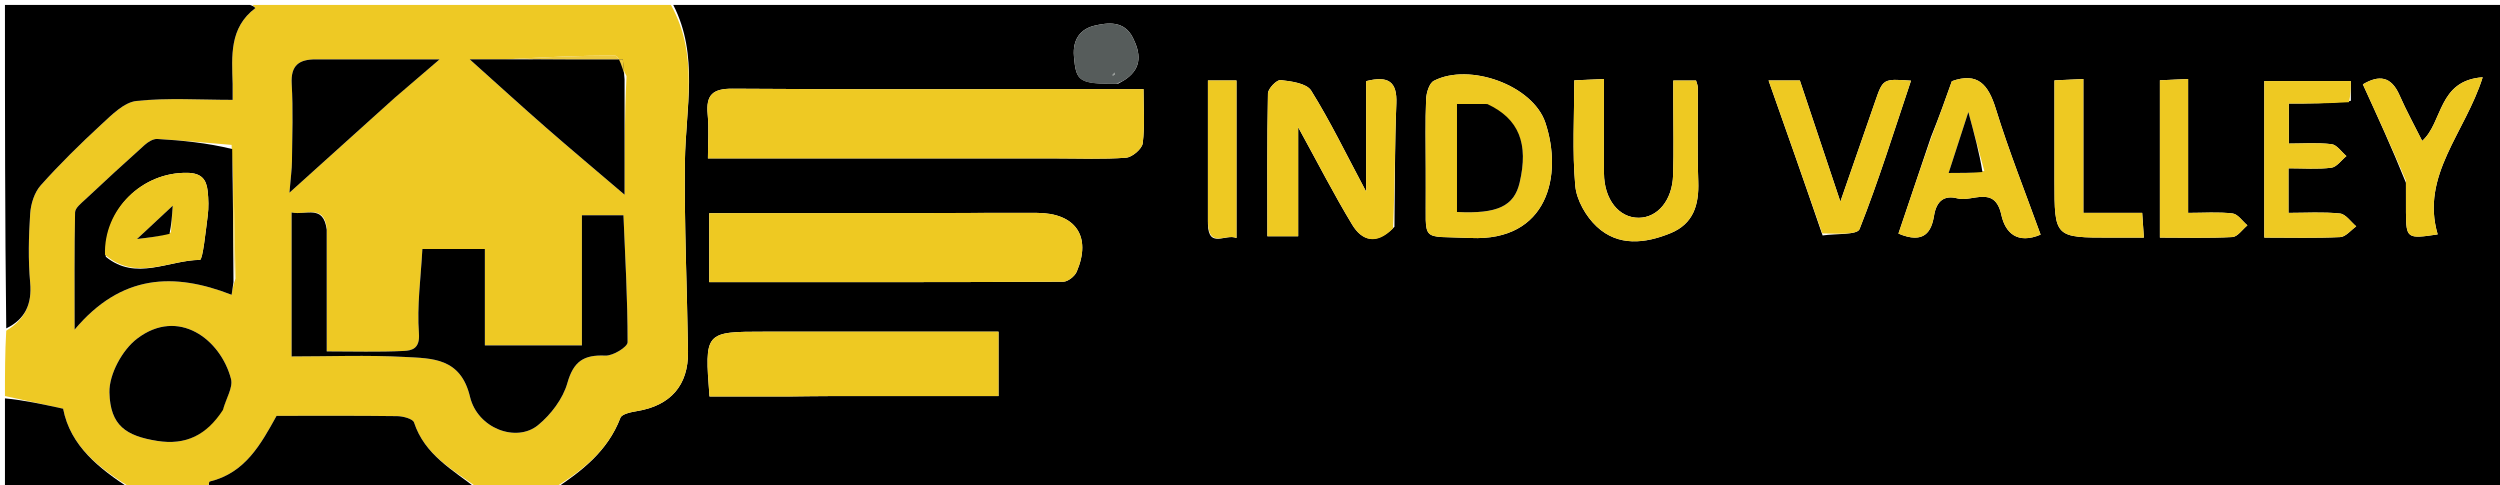 <svg version="1.1" id="Layer_1" xmlns="http://www.w3.org/2000/svg" xmlns:xlink="http://www.w3.org/1999/xlink" x="0px" y="0px"
	 width="100%" viewBox="0 0 505 98" enable-background="new 0 0 505 98" xml:space="preserve">
<path fill="#000000" opacity="1" stroke="none" 
	d="
M136,1 
	C259.271,1 382.541,1 505.906,1 
	C505.906,33.587 505.906,66.175 505.906,99 
	C374.979,99 243.958,99 112.134,98.732 
	C117.421,95.203 122.717,91.212 125.321,84.399 
	C125.619,83.617 127.495,83.235 128.7,83.036 
	C135.428,81.926 139.075,77.841 138.979,71.044 
	C138.798,58.222 138.199,45.398 138.355,32.581 
	C138.485,21.952 141.235,11.206 136,1 
M213.497,32 
	C218.154,31.999 222.826,32.209 227.456,31.858 
	C228.701,31.764 230.688,30.077 230.832,28.932 
	C231.276,25.403 230.994,21.783 230.994,18 
	C225.527,18 220.721,18 215.915,18 
	C193.277,18 170.638,18.089 148.001,17.917 
	C143.99,17.887 142.579,19.151 142.947,23.077 
	C143.218,25.969 143,28.907 143,32 
	C166.628,32 189.563,32 213.497,32 
M187.59,43.062 
	C172.858,43.062 158.126,43.062 143.264,43.062 
	C143.264,48.535 143.264,52.59 143.264,56.997 
	C167.274,56.997 191.021,57.021 214.768,56.909 
	C215.705,56.905 217.098,55.81 217.494,54.887 
	C220.546,47.771 217.269,43.018 209.438,43.003 
	C202.429,42.99 195.419,43.005 187.59,43.062 
M159.425,80.088 
	C162.42,80.059 165.415,80.007 168.41,80.004 
	C179.497,79.994 190.584,80 201.7,80 
	C201.7,75.393 201.7,71.337 201.7,67 
	C185.791,67 170.181,67 154.57,67 
	C142.315,67 142.315,67 143.317,80.081 
	C148.374,80.081 153.491,80.081 159.425,80.088 
M281.678,45.813 
	C281.785,37.516 281.729,29.212 282.065,20.925 
	C282.245,16.492 280.46,15.252 275.957,16.392 
	C275.957,23.268 275.957,30.262 275.957,38.702 
	C271.836,30.964 268.678,24.425 264.855,18.301 
	C263.937,16.83 260.847,16.421 258.683,16.176 
	C257.903,16.088 256.146,17.9 256.126,18.872 
	C255.931,28.466 256.008,38.066 256.008,47.731 
	C258.217,47.731 259.942,47.731 262.233,47.731 
	C262.233,40.551 262.233,33.624 262.233,25.699 
	C266.226,32.97 269.468,39.316 273.15,45.395 
	C275.066,48.558 277.966,49.643 281.678,45.813 
M288,34.484 
	C288,35.814 287.988,37.143 288.002,38.472 
	C288.114,49.25 286.647,47.592 297.01,48.072 
	C312.73,48.801 315.7,35.343 312.163,24.782 
	C309.627,17.21 296.813,12.624 289.64,16.323 
	C288.705,16.805 288.128,18.742 288.074,20.034 
	C287.885,24.512 288.001,29.004 288,34.484 
M390.068,27.653 
	C387.844,34.253 385.62,40.852 383.485,47.187 
	C388.733,49.401 390.162,46.746 390.679,43.559 
	C391.165,40.561 392.767,39.378 395.397,40.075 
	C398.407,40.873 402.935,37.322 404.269,43.395 
	C405.073,47.059 407.504,49.378 412.202,47.396 
	C409.155,38.954 405.806,30.572 403.152,21.976 
	C401.63,17.048 399.491,14.543 394.275,16.4 
	C393.008,19.969 391.762,23.477 390.068,27.653 
M324,23.573 
	C324,21.129 324,18.685 324,15.959 
	C321.692,16.064 319.967,16.143 318.002,16.232 
	C318.002,23.6 317.579,30.608 318.204,37.52 
	C318.466,40.418 320.367,43.738 322.545,45.771 
	C326.877,49.813 332.287,49.21 337.438,47.105 
	C342.075,45.211 343.216,41.381 343.053,36.675 
	C342.834,30.359 342.995,24.03 342.965,17.707 
	C342.963,17.244 342.735,16.781 342.598,16.262 
	C341.12,16.262 339.731,16.262 338,16.262 
	C338,17.808 338,19.115 338,20.423 
	C338,25.415 338.122,30.411 337.964,35.398 
	C337.804,40.455 334.854,43.952 331.054,43.992 
	C327.016,44.034 324.043,40.274 324.005,35.031 
	C323.979,31.536 324,28.042 324,23.573 
M368.166,47.562 
	C370.75,47.172 375.147,47.499 375.629,46.278 
	C379.497,36.489 382.626,26.408 386.021,16.295 
	C380.349,15.892 380.365,15.897 378.742,20.603 
	C376.527,27.03 374.283,33.448 371.753,40.73 
	C368.776,31.823 366.176,24.043 363.571,16.251 
	C361.748,16.251 359.983,16.251 357.247,16.251 
	C360.957,26.754 364.486,36.744 368.166,47.562 
M474.876,20.363 
	C474.876,18.969 474.876,17.574 474.876,16.381 
	C468.543,16.381 462.824,16.381 457.388,16.381 
	C457.388,27.144 457.388,37.524 457.388,47.996 
	C462.76,47.996 467.751,48.131 472.725,47.893 
	C473.836,47.84 474.884,46.481 475.961,45.724 
	C474.868,44.817 473.842,43.25 472.667,43.128 
	C469.26,42.775 465.793,43.003 462.273,43.003 
	C462.273,39.768 462.273,37.044 462.273,33.996 
	C465.336,33.996 468.161,34.225 470.914,33.883 
	C472.015,33.746 472.96,32.35 473.977,31.527 
	C472.978,30.686 472.05,29.247 470.968,29.12 
	C468.08,28.78 465.126,29.004 462.347,29.004 
	C462.347,25.966 462.347,23.574 462.347,20.916 
	C466.502,20.916 470.311,20.916 474.876,20.363 
M486,36.922 
	C486,38.913 485.987,40.904 486.003,42.895 
	C486.046,48.165 486.212,48.293 492.409,47.345 
	C488.915,35.426 497.974,26.82 501.503,15.607 
	C492.416,16.268 493.503,24.696 489.283,28.465 
	C487.8,25.5 486.107,22.418 484.696,19.212 
	C483.024,15.409 480.593,15.092 477.301,17.036 
	C480.252,23.485 483.125,29.762 486,36.922 
M426.509,43 
	C424.756,43 423.003,43 420.84,43 
	C420.84,33.656 420.84,24.935 420.84,15.96 
	C418.683,16.063 416.958,16.144 415,16.237 
	C415,23.255 415,29.872 415,36.488 
	C415,48.001 415,48.001 426.479,48 
	C428.584,48 430.688,48 433.066,48 
	C432.929,46.017 432.833,44.624 432.722,43 
	C430.728,43 429.089,43 426.509,43 
M442,28.507 
	C442,24.413 442,20.319 442,15.956 
	C439.685,16.063 437.96,16.143 436.299,16.22 
	C436.299,26.996 436.299,37.356 436.299,47.996 
	C441.378,47.996 446.17,48.141 450.94,47.884 
	C451.992,47.827 452.968,46.345 453.978,45.52 
	C452.981,44.681 452.054,43.247 450.973,43.119 
	C448.094,42.78 445.149,43.004 442,43.004 
	C442,38.082 442,33.791 442,28.507 
M244.001,45.248 
	C244.11,50.372 247.605,47.11 249.769,48.083 
	C249.769,37.135 249.769,26.755 249.769,16.25 
	C247.812,16.25 246.089,16.25 244,16.25 
	C244,25.758 244,35.022 244.001,45.248 
M225.872,16.892 
	C226.429,16.564 227.017,16.279 227.537,15.9 
	C230.725,13.582 230.376,10.695 228.838,7.622 
	C227.097,4.144 223.81,4.547 221.071,5.192 
	C218.293,5.847 216.646,7.919 216.934,11.362 
	C217.357,16.435 217.9,16.995 225.872,16.892 
z"/>
<path fill="#EEC924" opacity="1" stroke="none" 
	d="
M135.531,1 
	C141.235,11.206 138.485,21.952 138.355,32.581 
	C138.199,45.398 138.798,58.222 138.979,71.044 
	C139.075,77.841 135.428,81.926 128.7,83.036 
	C127.495,83.235 125.619,83.617 125.321,84.399 
	C122.717,91.212 117.421,95.203 111.666,98.732 
	C106.978,99 101.956,99 96.8,98.743 
	C91.517,94.918 85.813,91.95 83.635,85.335 
	C83.392,84.598 81.416,84.076 80.235,84.06 
	C72.086,83.951 63.935,84.003 55.862,84.003 
	C52.633,89.852 49.478,95.545 42.381,97.263 
	C42.129,97.324 42.121,98.398 42,99 
	C36.978,99 31.956,99 26.8,98.742 
	C20.051,94.641 14.204,90.123 12.749,82.556 
	C8.473,81.626 4.737,80.813 1,80 
	C1,75.643 1,71.286 1.261,66.8 
	C5.116,64.465 6.48,61.408 6.093,57.096 
	C5.678,52.482 5.792,47.789 6.095,43.159 
	C6.224,41.191 6.948,38.869 8.223,37.443 
	C12.09,33.118 16.247,29.031 20.518,25.096 
	C22.604,23.174 25.072,20.662 27.577,20.396 
	C33.912,19.724 40.366,20.173 46.997,20.173 
	C46.997,18.567 47.015,17.757 46.994,16.948 
	C46.844,11.34 46.288,5.613 51.582,1.637 
	C51.388,1.425 51.194,1.212 51,1 
	C79.021,1 107.042,1 135.531,1 
M102.166,11.98 
	C99.976,11.98 97.786,11.98 94.872,11.98 
	C100.52,17.039 105.359,21.456 110.291,25.767 
	C115.281,30.127 120.362,34.382 126.162,39.33 
	C126.162,30.89 126.162,23.448 126.559,15.373 
	C125.793,13.934 125.039,11.257 124.259,11.25 
	C117.178,11.18 110.092,11.576 102.166,11.98 
M46.781,29.27 
	C41.782,28.85 36.786,28.365 31.778,28.073 
	C30.951,28.025 29.923,28.652 29.247,29.256 
	C25.199,32.875 21.209,36.559 17.245,40.269 
	C16.422,41.039 15.185,41.997 15.165,42.891 
	C14.999,50.443 15.07,58 15.07,66.584 
	C24.535,55.318 35.184,55.027 46.788,59.548 
	C46.926,58.609 47.046,57.802 47.564,56.276 
	C47.431,47.52 47.298,38.764 46.781,29.27 
M65.994,45.93 
	C65.331,41.24 61.9,43.535 58.904,42.923 
	C58.904,52.819 58.904,62.305 58.904,72.002 
	C66.459,72.002 74.13,71.694 81.763,72.105 
	C87.318,72.403 93.053,72.259 94.942,80.16 
	C96.477,86.579 104.327,89.439 108.668,85.893 
	C111.281,83.758 113.714,80.554 114.612,77.373 
	C115.865,72.94 117.968,71.637 122.282,71.836 
	C123.807,71.907 126.778,70.092 126.779,69.137 
	C126.785,60.453 126.279,51.769 125.939,43.489 
	C122.716,43.489 120.169,43.489 117.546,43.489 
	C117.546,52.609 117.546,61.239 117.546,69.768 
	C110.967,69.768 104.689,69.768 97.942,69.768 
	C97.942,63.144 97.942,56.735 97.942,50.302 
	C93.398,50.302 89.336,50.302 85.32,50.302 
	C85.009,56.182 84.199,61.799 84.621,67.321 
	C84.857,70.415 83.236,70.805 81.577,70.889 
	C76.458,71.147 71.318,70.983 65.999,70.983 
	C65.999,62.492 65.999,54.674 65.994,45.93 
M45.108,82.427 
	C45.677,80.456 47.111,78.258 46.666,76.551 
	C44.587,68.573 36.058,62.034 27.692,68.406 
	C24.69,70.692 22.019,75.618 22.103,79.272 
	C22.259,86.004 25.497,88.05 31.726,89.059 
	C37.557,90.003 41.76,87.864 45.108,82.427 
M80.009,19.486 
	C82.628,17.254 85.247,15.022 88.792,12.001 
	C79.429,12.001 71.608,12.016 63.787,11.994 
	C60.432,11.985 58.701,13.154 58.922,16.956 
	C59.223,22.123 59.032,27.322 58.978,32.507 
	C58.96,34.214 58.715,35.919 58.465,38.927 
	C66.202,31.963 72.849,25.981 80.009,19.486 
z"/>
<path fill="#000000" opacity="1" stroke="none" 
	d="
M50.531,1 
	C51.194,1.212 51.388,1.425 51.582,1.637 
	C46.288,5.613 46.844,11.34 46.994,16.948 
	C47.015,17.757 46.997,18.567 46.997,20.173 
	C40.366,20.173 33.912,19.724 27.577,20.396 
	C25.072,20.662 22.604,23.174 20.518,25.096 
	C16.247,29.031 12.09,33.118 8.223,37.443 
	C6.948,38.869 6.224,41.191 6.095,43.159 
	C5.792,47.789 5.678,52.482 6.093,57.096 
	C6.48,61.408 5.116,64.465 1.261,66.335 
	C1,44.416 1,22.832 1,1 
	C17.353,1 33.708,1 50.531,1 
z"/>
<path fill="#000000" opacity="1" stroke="none" 
	d="
M42.469,99 
	C42.121,98.398 42.129,97.324 42.381,97.263 
	C49.478,95.545 52.633,89.852 55.862,84.003 
	C63.935,84.003 72.086,83.951 80.235,84.06 
	C81.416,84.076 83.392,84.598 83.635,85.335 
	C85.813,91.95 91.517,94.918 96.333,98.743 
	C78.312,99 60.625,99 42.469,99 
z"/>
<path fill="#000000" opacity="1" stroke="none" 
	d="
M1,80.469 
	C4.737,80.813 8.473,81.626 12.749,82.556 
	C14.204,90.123 20.051,94.641 26.333,98.742 
	C17.751,99 9.501,99 1,99 
	C1,92.982 1,86.96 1,80.469 
z"/>
<path fill="#EEC923" opacity="1" stroke="none" 
	d="
M212.998,32 
	C189.563,32 166.628,32 143,32 
	C143,28.907 143.218,25.969 142.947,23.077 
	C142.579,19.151 143.99,17.887 148.001,17.917 
	C170.638,18.089 193.277,18 215.915,18 
	C220.721,18 225.527,18 230.994,18 
	C230.994,21.783 231.276,25.403 230.832,28.932 
	C230.688,30.077 228.701,31.764 227.456,31.858 
	C222.826,32.209 218.154,31.999 212.998,32 
z"/>
<path fill="#EEC922" opacity="1" stroke="none" 
	d="
M188,43.035 
	C195.419,43.005 202.429,42.99 209.438,43.003 
	C217.269,43.018 220.546,47.771 217.494,54.887 
	C217.098,55.81 215.705,56.905 214.768,56.909 
	C191.021,57.021 167.274,56.997 143.264,56.997 
	C143.264,52.59 143.264,48.535 143.264,43.062 
	C158.126,43.062 172.858,43.062 188,43.035 
z"/>
<path fill="#EEC922" opacity="1" stroke="none" 
	d="
M159.017,80.085 
	C153.491,80.081 148.374,80.081 143.317,80.081 
	C142.315,67 142.315,67 154.57,67 
	C170.181,67 185.791,67 201.7,67 
	C201.7,71.337 201.7,75.393 201.7,80 
	C190.584,80 179.497,79.994 168.41,80.004 
	C165.415,80.007 162.42,80.059 159.017,80.085 
z"/>
<path fill="#EEC922" opacity="1" stroke="none" 
	d="
M281.385,46.143 
	C277.966,49.643 275.066,48.558 273.15,45.395 
	C269.468,39.316 266.226,32.97 262.233,25.699 
	C262.233,33.624 262.233,40.551 262.233,47.731 
	C259.942,47.731 258.217,47.731 256.008,47.731 
	C256.008,38.066 255.931,28.466 256.126,18.872 
	C256.146,17.9 257.903,16.088 258.683,16.176 
	C260.847,16.421 263.937,16.83 264.855,18.301 
	C268.678,24.425 271.836,30.964 275.957,38.702 
	C275.957,30.262 275.957,23.268 275.957,16.392 
	C280.46,15.252 282.245,16.492 282.065,20.925 
	C281.729,29.212 281.785,37.516 281.385,46.143 
z"/>
<path fill="#EEC922" opacity="1" stroke="none" 
	d="
M288,33.987 
	C288.001,29.004 287.885,24.512 288.074,20.034 
	C288.128,18.742 288.705,16.805 289.64,16.323 
	C296.813,12.624 309.627,17.21 312.163,24.782 
	C315.7,35.343 312.73,48.801 297.01,48.072 
	C286.647,47.592 288.114,49.25 288.002,38.472 
	C287.988,37.143 288,35.814 288,33.987 
M300.008,21.003 
	C298.09,21.003 296.173,21.003 294.31,21.003 
	C294.31,28.698 294.31,35.771 294.31,42.819 
	C302.516,43.238 305.862,41.625 306.969,36.882 
	C308.8,29.033 306.871,24.022 300.008,21.003 
z"/>
<path fill="#EEC922" opacity="1" stroke="none" 
	d="
M390.292,27.32 
	C391.762,23.477 393.008,19.969 394.275,16.4 
	C399.491,14.543 401.63,17.048 403.152,21.976 
	C405.806,30.572 409.155,38.954 412.202,47.396 
	C407.504,49.378 405.073,47.059 404.269,43.395 
	C402.935,37.322 398.407,40.873 395.397,40.075 
	C392.767,39.378 391.165,40.561 390.679,43.559 
	C390.162,46.746 388.733,49.401 383.485,47.187 
	C385.62,40.852 387.844,34.253 390.292,27.32 
M400.838,34.551 
	C399.834,30.847 398.831,27.143 397.608,22.628 
	C396.149,27.131 394.967,30.779 393.619,34.942 
	C396.138,34.942 398.105,34.942 400.838,34.551 
z"/>
<path fill="#EEC922" opacity="1" stroke="none" 
	d="
M324,24.06 
	C324,28.042 323.979,31.536 324.005,35.031 
	C324.043,40.274 327.016,44.034 331.054,43.992 
	C334.854,43.952 337.804,40.455 337.964,35.398 
	C338.122,30.411 338,25.415 338,20.423 
	C338,19.115 338,17.808 338,16.262 
	C339.731,16.262 341.12,16.262 342.598,16.262 
	C342.735,16.781 342.963,17.244 342.965,17.707 
	C342.995,24.03 342.834,30.359 343.053,36.675 
	C343.216,41.381 342.075,45.211 337.438,47.105 
	C332.287,49.21 326.877,49.813 322.545,45.771 
	C320.367,43.738 318.466,40.418 318.204,37.52 
	C317.579,30.608 318.002,23.6 318.002,16.232 
	C319.967,16.143 321.692,16.064 324,15.959 
	C324,18.685 324,21.129 324,24.06 
z"/>
<path fill="#EEC922" opacity="1" stroke="none" 
	d="
M368.091,47.148 
	C364.486,36.744 360.957,26.754 357.247,16.251 
	C359.983,16.251 361.748,16.251 363.571,16.251 
	C366.176,24.043 368.776,31.823 371.753,40.73 
	C374.283,33.448 376.527,27.03 378.742,20.603 
	C380.365,15.897 380.349,15.892 386.021,16.295 
	C382.626,26.408 379.497,36.489 375.629,46.278 
	C375.147,47.499 370.75,47.172 368.091,47.148 
z"/>
<path fill="#EEC922" opacity="1" stroke="none" 
	d="
M474.498,20.64 
	C470.311,20.916 466.502,20.916 462.347,20.916 
	C462.347,23.574 462.347,25.966 462.347,29.004 
	C465.126,29.004 468.08,28.78 470.968,29.12 
	C472.05,29.247 472.978,30.686 473.977,31.527 
	C472.96,32.35 472.015,33.746 470.914,33.883 
	C468.161,34.225 465.336,33.996 462.273,33.996 
	C462.273,37.044 462.273,39.768 462.273,43.003 
	C465.793,43.003 469.26,42.775 472.667,43.128 
	C473.842,43.25 474.868,44.817 475.961,45.724 
	C474.884,46.481 473.836,47.84 472.725,47.893 
	C467.751,48.131 462.76,47.996 457.388,47.996 
	C457.388,37.524 457.388,27.144 457.388,16.381 
	C462.824,16.381 468.543,16.381 474.876,16.381 
	C474.876,17.574 474.876,18.969 474.498,20.64 
z"/>
<path fill="#EEC922" opacity="1" stroke="none" 
	d="
M485.999,36.481 
	C483.125,29.762 480.252,23.485 477.301,17.036 
	C480.593,15.092 483.024,15.409 484.696,19.212 
	C486.107,22.418 487.8,25.5 489.283,28.465 
	C493.503,24.696 492.416,16.268 501.503,15.607 
	C497.974,26.82 488.915,35.426 492.409,47.345 
	C486.212,48.293 486.046,48.165 486.003,42.895 
	C485.987,40.904 486,38.913 485.999,36.481 
z"/>
<path fill="#EEC922" opacity="1" stroke="none" 
	d="
M426.979,43 
	C429.089,43 430.728,43 432.722,43 
	C432.833,44.624 432.929,46.017 433.066,48 
	C430.688,48 428.584,48 426.479,48 
	C415,48.001 415,48.001 415,36.488 
	C415,29.872 415,23.255 415,16.237 
	C416.958,16.144 418.683,16.063 420.84,15.96 
	C420.84,24.935 420.84,33.656 420.84,43 
	C423.003,43 424.756,43 426.979,43 
z"/>
<path fill="#EEC922" opacity="1" stroke="none" 
	d="
M442,29.004 
	C442,33.791 442,38.082 442,43.004 
	C445.149,43.004 448.094,42.78 450.973,43.119 
	C452.054,43.247 452.981,44.681 453.978,45.52 
	C452.968,46.345 451.992,47.827 450.94,47.884 
	C446.17,48.141 441.378,47.996 436.299,47.996 
	C436.299,37.356 436.299,26.996 436.299,16.22 
	C437.96,16.143 439.685,16.063 442,15.956 
	C442,20.319 442,24.413 442,29.004 
z"/>
<path fill="#EEC922" opacity="1" stroke="none" 
	d="
M244.001,44.767 
	C244,35.022 244,25.758 244,16.25 
	C246.089,16.25 247.812,16.25 249.769,16.25 
	C249.769,26.755 249.769,37.135 249.769,48.083 
	C247.605,47.11 244.11,50.372 244.001,44.767 
z"/>
<path fill="#565C5B" opacity="1" stroke="none" 
	d="
M225.456,16.931 
	C217.9,16.995 217.357,16.435 216.934,11.362 
	C216.646,7.919 218.293,5.847 221.071,5.192 
	C223.81,4.547 227.097,4.144 228.838,7.622 
	C230.376,10.695 230.725,13.582 227.537,15.9 
	C227.017,16.279 226.429,16.564 225.456,16.931 
M225.219,14.952 
	C225.219,14.952 225.186,14.663 225.186,14.663 
	C225.186,14.663 224.924,14.941 224.766,15.056 
	C224.766,15.056 224.791,15.33 224.791,15.33 
	C224.791,15.33 225.052,15.066 225.219,14.952 
z"/>
<path fill="#000000" opacity="1" stroke="none" 
	d="
M65.996,46.393 
	C65.999,54.674 65.999,62.492 65.999,70.983 
	C71.318,70.983 76.458,71.147 81.577,70.889 
	C83.236,70.805 84.857,70.415 84.621,67.321 
	C84.199,61.799 85.009,56.182 85.32,50.302 
	C89.336,50.302 93.398,50.302 97.942,50.302 
	C97.942,56.735 97.942,63.144 97.942,69.768 
	C104.689,69.768 110.967,69.768 117.546,69.768 
	C117.546,61.239 117.546,52.609 117.546,43.489 
	C120.169,43.489 122.716,43.489 125.939,43.489 
	C126.279,51.769 126.785,60.453 126.779,69.137 
	C126.778,70.092 123.807,71.907 122.282,71.836 
	C117.968,71.637 115.865,72.94 114.612,77.373 
	C113.714,80.554 111.281,83.758 108.668,85.893 
	C104.327,89.439 96.477,86.579 94.942,80.16 
	C93.053,72.259 87.318,72.403 81.763,72.105 
	C74.13,71.694 66.459,72.002 58.904,72.002 
	C58.904,62.305 58.904,52.819 58.904,42.923 
	C61.9,43.535 65.331,41.24 65.996,46.393 
z"/>
<path fill="#000000" opacity="1" stroke="none" 
	d="
M47.165,56.995 
	C47.046,57.802 46.926,58.609 46.788,59.548 
	C35.184,55.027 24.535,55.318 15.07,66.584 
	C15.07,58 14.999,50.443 15.165,42.891 
	C15.185,41.997 16.422,41.039 17.245,40.269 
	C21.209,36.559 25.199,32.875 29.247,29.256 
	C29.923,28.652 30.951,28.025 31.778,28.073 
	C36.786,28.365 41.782,28.85 46.901,30.103 
	C47.069,39.622 47.117,48.308 47.165,56.995 
M21.371,51.861 
	C27.455,56.861 34.067,52.543 40.389,52.496 
	C40.948,52.492 41.557,46.692 41.961,43.56 
	C42.172,41.925 42.127,40.223 41.946,38.578 
	C41.688,36.225 40.675,34.966 37.842,34.914 
	C28.828,34.751 20.918,42.178 21.371,51.861 
z"/>
<path fill="#000000" opacity="1" stroke="none" 
	d="
M45.035,82.804 
	C41.76,87.864 37.557,90.003 31.726,89.059 
	C25.497,88.05 22.259,86.004 22.103,79.272 
	C22.019,75.618 24.69,70.692 27.692,68.406 
	C36.058,62.034 44.587,68.573 46.666,76.551 
	C47.111,78.258 45.677,80.456 45.035,82.804 
z"/>
<path fill="#000000" opacity="1" stroke="none" 
	d="
M126.162,16.007 
	C126.162,23.448 126.162,30.89 126.162,39.33 
	C120.362,34.382 115.281,30.127 110.291,25.767 
	C105.359,21.456 100.52,17.039 94.872,11.98 
	C97.786,11.98 99.976,11.98 103.05,11.979 
	C111.245,11.978 118.554,11.978 125.81,11.978 
	C125.963,13.727 126.062,14.867 126.162,16.007 
z"/>
<path fill="#000000" opacity="1" stroke="none" 
	d="
M79.753,19.742 
	C72.849,25.981 66.202,31.963 58.465,38.927 
	C58.715,35.919 58.96,34.214 58.978,32.507 
	C59.032,27.322 59.223,22.123 58.922,16.956 
	C58.701,13.154 60.432,11.985 63.787,11.994 
	C71.608,12.016 79.429,12.001 88.792,12.001 
	C85.247,15.022 82.628,17.254 79.753,19.742 
z"/>
<path fill="#EDCA40" opacity="1" stroke="none" 
	d="
M126.36,15.69 
	C126.062,14.867 125.963,13.727 125.81,11.978 
	C118.554,11.978 111.245,11.978 103.471,11.907 
	C110.092,11.576 117.178,11.18 124.259,11.25 
	C125.039,11.257 125.793,13.934 126.36,15.69 
z"/>
<path fill="#EECA2F" opacity="1" stroke="none" 
	d="
M47.364,56.635 
	C47.117,48.308 47.069,39.622 47.093,30.472 
	C47.298,38.764 47.431,47.52 47.364,56.635 
z"/>
<path fill="#000000" opacity="1" stroke="none" 
	d="
M300.437,21.015 
	C306.871,24.022 308.8,29.033 306.969,36.882 
	C305.862,41.625 302.516,43.238 294.31,42.819 
	C294.31,35.771 294.31,28.698 294.31,21.003 
	C296.173,21.003 298.09,21.003 300.437,21.015 
z"/>
<path fill="#000000" opacity="1" stroke="none" 
	d="
M400.455,34.747 
	C398.105,34.942 396.138,34.942 393.619,34.942 
	C394.967,30.779 396.149,27.131 397.608,22.628 
	C398.831,27.143 399.834,30.847 400.455,34.747 
z"/>
<path fill="#6C726E" opacity="1" stroke="none" 
	d="
M224.924,14.941 
	C224.924,14.941 225.186,14.663 225.186,14.663 
	C225.186,14.663 225.219,14.952 225.105,14.976 
	C224.99,15.001 224.924,14.941 224.924,14.941 
z"/>
<path fill="#6C726E" opacity="1" stroke="none" 
	d="
M225.021,15.034 
	C225.052,15.066 224.791,15.33 224.791,15.33 
	C224.791,15.33 224.766,15.056 224.845,14.998 
	C224.924,14.941 224.99,15.001 225.021,15.034 
z"/>
<path fill="#EEC923" opacity="1" stroke="none" 
	d="
M21.21,51.467 
	C20.918,42.178 28.828,34.751 37.842,34.914 
	C40.675,34.966 41.688,36.225 41.946,38.578 
	C42.127,40.223 42.172,41.925 41.961,43.56 
	C41.557,46.692 40.948,52.492 40.389,52.496 
	C34.067,52.543 27.455,56.861 21.21,51.467 
M34.526,46.952 
	C34.636,45.335 34.747,43.718 34.896,41.547 
	C32.235,44.026 30.294,45.834 27.665,48.284 
	C30.404,47.954 32.178,47.74 34.526,46.952 
z"/>
<path fill="#000000" opacity="1" stroke="none" 
	d="
M34.239,47.239 
	C32.178,47.74 30.404,47.954 27.665,48.284 
	C30.294,45.834 32.235,44.026 34.896,41.547 
	C34.747,43.718 34.636,45.335 34.239,47.239 
z"/>
</svg>